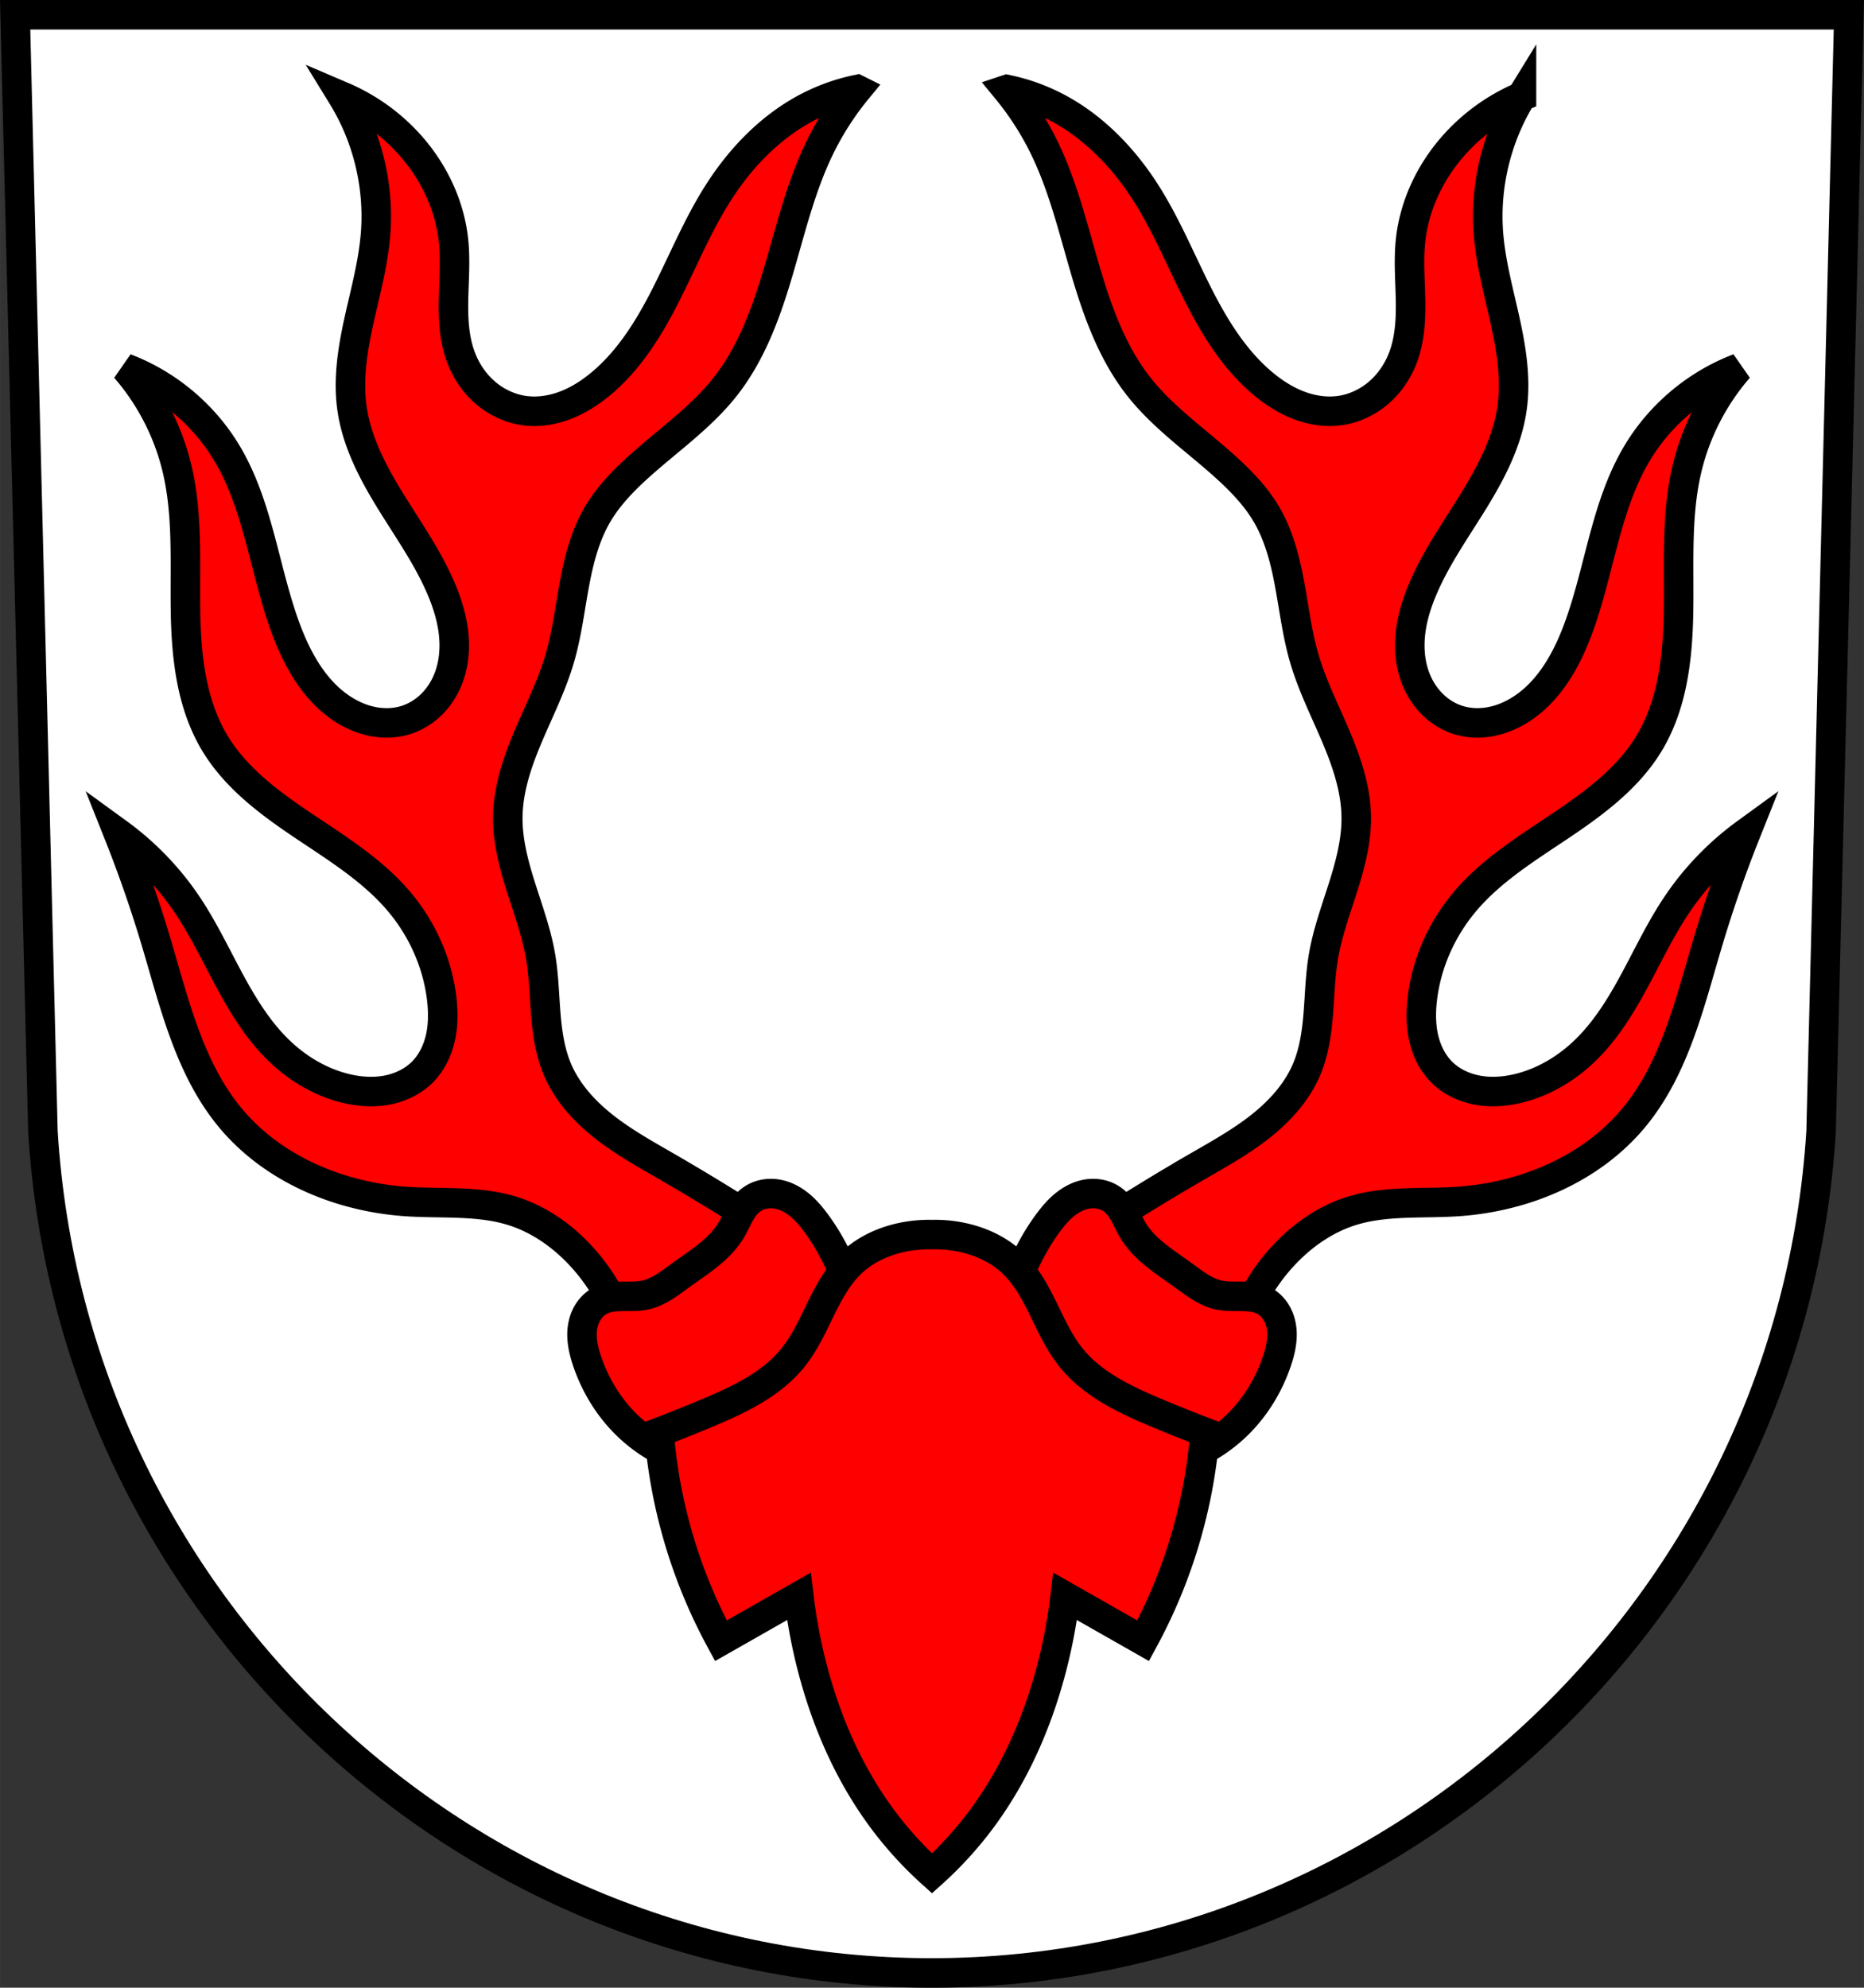 <svg xmlns="http://www.w3.org/2000/svg" width="694.69" height="740.71" viewBox="0 0 694.687 740.715"><rect x="0" y="0" width="694.687" height="740.715" fill="#333333" stroke="none"/><g fill-rule="evenodd" stroke="#000" stroke-width="11"><path d="m5.642 5.5 10.355 416.28c10.892 175.76 156.39 313.39 331.35 313.44 174.73-.205 320.32-137.92 331.35-313.44L689.051 5.5h-341.71z" fill="#fff"/><g fill="red"><path d="M319.45 33.35a71.347 71.347 0 0 0-17.598 6.158c-14.243 7.197-25.762 19.08-34.31 32.553-7.533 11.87-12.89 24.962-19.227 37.512-6.337 12.549-13.89 24.843-24.764 33.754-3.95 3.236-8.327 6-13.11 7.791-4.782 1.791-9.986 2.583-15.04 1.887-5.415-.745-10.553-3.198-14.67-6.793-4.117-3.595-7.218-8.306-9.08-13.443-2.47-6.802-2.781-14.185-2.627-21.42.154-7.234.748-14.493-.012-21.689-1.371-12.997-7.221-25.368-15.838-35.19a71.16 71.16 0 0 0-25.514-18.477c9.312 15.16 13.688 33.29 12.316 51.03-.848 10.969-3.811 21.643-6.18 32.387-2.369 10.743-4.156 21.826-2.617 32.719 1.773 12.546 7.843 24.06 14.5 34.838 6.657 10.781 14.05 21.22 18.932 32.908 2.15 5.144 3.805 10.533 4.42 16.07.615 5.542.164 11.252-1.779 16.479-1.346 3.621-3.409 6.988-6.111 9.748-2.702 2.76-6.05 4.903-9.727 6.088-3.787 1.221-7.877 1.411-11.799.74-3.922-.671-7.679-2.186-11.08-4.258-10.195-6.218-16.732-17.05-21.12-28.15-8.774-22.23-10.602-47.24-22.875-67.746-8.605-14.38-22.16-25.73-37.832-31.672 9.394 10.789 16.1 23.899 19.355 37.83 3.945 16.895 2.826 34.49 3.051 51.838.224 17.348 2.039 35.38 11.03 50.22 7.864 12.983 20.475 22.29 33.08 30.746 12.605 8.456 25.755 16.601 35.545 28.2 8.591 10.179 14.267 22.845 15.836 36.07.572 4.823.604 9.752-.438 14.496-1.041 4.744-3.2 9.308-6.6 12.777-3.625 3.699-8.535 6.01-13.633 6.926-5.097.915-10.377.487-15.402-.766-9.284-2.313-17.766-7.418-24.635-14.08-7.739-7.504-13.426-16.847-18.533-26.34-5.107-9.493-9.742-19.277-15.779-28.21a106.381 106.381 0 0 0-25.514-26.395 481.77 481.77 0 0 1 14.08 40.471c6.78 22.711 12.287 46.745 27.28 65.11 15.87 19.44 40.946 29.987 65.984 31.674 13.262.894 26.904-.443 39.592 3.52 9.418 2.941 17.809 8.712 24.635 15.836 10.133 10.575 16.975 24.26 19.355 38.711l51.91-28.15v-19.357a855.96 855.96 0 0 0-38.713-23.754c-7.973-4.606-16.06-9.109-23.277-14.824-7.22-5.715-13.609-12.766-17.193-21.248-2.764-6.542-3.768-13.685-4.334-20.764-.566-7.079-.723-14.207-1.91-21.21-1.498-8.837-4.606-17.307-7.313-25.852-2.707-8.545-5.04-17.354-4.92-26.316.144-10.4 3.595-20.468 7.654-30.04 4.059-9.577 8.781-18.919 11.701-28.902 2.608-8.918 3.731-18.19 5.408-27.328 1.677-9.139 3.974-18.322 8.67-26.34 3.275-5.591 7.637-10.475 12.316-14.957 11.558-11.07 25.27-19.998 35.19-32.553 9.932-12.562 15.462-27.992 19.982-43.36 4.52-15.363 8.241-31.09 15.209-45.506a109.858 109.858 0 0 1 14.08-21.994zm55.795 0a110.093 110.093 0 0 1 14.08 21.994c6.968 14.419 10.689 30.14 15.209 45.506 4.52 15.363 10.05 30.793 19.982 43.36 9.926 12.554 23.636 21.482 35.19 32.553 4.679 4.482 9.04 9.366 12.316 14.957 4.696 8.02 6.993 17.201 8.67 26.34 1.677 9.139 2.8 18.41 5.408 27.328 2.92 9.983 7.642 19.326 11.701 28.902 4.059 9.577 7.51 19.644 7.654 30.04.124 8.963-2.213 17.771-4.92 26.316-2.707 8.545-5.815 17.01-7.313 25.852-1.187 7-1.344 14.13-1.91 21.21-.566 7.079-1.57 14.222-4.334 20.764-3.584 8.482-9.973 15.533-17.193 21.248-7.22 5.715-15.304 10.218-23.277 14.824a856.453 856.453 0 0 0-38.711 23.754v19.357l51.908 28.15c2.38-14.452 9.222-28.14 19.355-38.711 6.826-7.124 15.217-12.895 24.635-15.836 12.688-3.962 26.33-2.626 39.592-3.52 25.04-1.687 50.11-12.234 65.984-31.674 14.989-18.361 20.495-42.39 27.28-65.11a478.803 478.803 0 0 1 14.08-40.471 106.331 106.331 0 0 0-25.514 26.395c-6.04 8.93-10.672 18.714-15.779 28.21-5.107 9.493-10.794 18.836-18.533 26.34-6.869 6.66-15.351 11.765-24.635 14.08-5.03 1.252-10.305 1.68-15.402.766-5.097-.915-10.01-3.227-13.631-6.926-3.399-3.469-5.56-8.03-6.602-12.777-1.041-4.744-1.01-9.673-.438-14.496 1.569-13.227 7.245-25.893 15.836-36.07 9.79-11.6 22.939-19.745 35.545-28.2 12.606-8.456 25.22-17.763 33.08-30.746 8.988-14.839 10.803-32.873 11.03-50.22.224-17.348-.895-34.943 3.051-51.838 3.253-13.931 9.961-27.04 19.355-37.83-15.669 5.942-29.23 17.292-37.832 31.672-12.273 20.511-14.1 45.512-22.875 67.746-4.384 11.11-10.92 21.936-21.12 28.15-3.397 2.072-7.154 3.587-11.08 4.258-3.922.671-8.01.48-11.799-.74-3.677-1.185-7.02-3.328-9.727-6.088-2.702-2.76-4.765-6.127-6.111-9.748-1.943-5.226-2.394-10.937-1.779-16.479.615-5.542 2.27-10.93 4.42-16.07 4.886-11.691 12.274-22.13 18.932-32.908 6.657-10.781 12.727-22.292 14.5-34.838 1.539-10.893-.248-21.975-2.617-32.719-2.369-10.743-5.331-21.418-6.18-32.387-1.372-17.736 3-35.872 12.316-51.03a71.157 71.157 0 0 0-25.514 18.477c-8.617 9.826-14.465 22.2-15.836 35.19-.759 7.196-.168 14.455-.014 21.689s-.157 14.618-2.627 21.42c-1.866 5.138-4.967 9.849-9.08 13.443-4.117 3.595-9.255 6.05-14.67 6.793-5.059.696-10.263-.096-15.04-1.887-4.782-1.79-9.16-4.555-13.11-7.791-10.874-8.911-18.427-21.2-24.764-33.754-6.337-12.549-11.694-25.642-19.227-37.512-8.551-13.474-20.07-25.356-34.31-32.553a71.322 71.322 0 0 0-17.598-6.158z"/><path d="M287.17 444.78a13.04 13.04 0 0 0-2.77.32c-1.817.414-3.546 1.241-4.975 2.438-1.681 1.407-2.91 3.279-3.953 5.207-1.044 1.928-1.928 3.942-3.063 5.818-4.318 7.142-11.787 11.64-18.543 16.539-4.212 3.054-8.439 6.455-13.531 7.518-2.739.572-5.568.425-8.365.461-2.797.036-5.679.278-8.174 1.543-1.71.867-3.173 2.193-4.273 3.764-1.1 1.571-1.841 3.382-2.24 5.258-.957 4.493.039 9.177 1.504 13.531 2.894 8.6 7.662 16.59 14.03 23.05 9.04 9.17 21.283 15.11 34.08 16.539l49.11 5.512c9.561-25.701 8.643-55.13-2.504-80.18-2.591-5.824-5.717-11.426-9.523-16.539-1.787-2.401-3.736-4.706-6.06-6.598-2.32-1.891-5.03-3.363-7.975-3.928a14.032 14.032 0 0 0-2.781-.252zm120.36 0a14.025 14.025 0 0 0-2.781.252c-2.94.565-5.654 2.036-7.975 3.928-2.32 1.891-4.269 4.197-6.06 6.598-3.806 5.113-6.932 10.715-9.523 16.539-11.147 25.05-12.06 54.48-2.504 80.18l49.11-5.512c12.795-1.425 25.04-7.369 34.08-16.539 6.369-6.463 11.14-14.453 14.03-23.05 1.465-4.354 2.459-9.04 1.502-13.531-.4-1.876-1.14-3.687-2.24-5.258-1.1-1.571-2.563-2.897-4.273-3.764-2.495-1.265-5.376-1.507-8.174-1.543-2.797-.036-5.627.111-8.365-.461-5.093-1.063-9.32-4.464-13.531-7.518-6.756-4.899-14.225-9.397-18.543-16.539-1.134-1.876-2.02-3.89-3.063-5.818-1.044-1.928-2.272-3.8-3.953-5.207-1.429-1.196-3.158-2.023-4.975-2.438a13.032 13.032 0 0 0-2.77-.32z"/><path d="M347.35 460.07a48.833 48.833 0 0 0-11.03 1c-7.04 1.462-13.832 4.57-19.04 9.523-4.996 4.748-8.335 10.945-11.371 17.13-3.036 6.188-5.896 12.548-10.18 17.947-8.126 10.241-20.51 16.01-32.574 21.05a647.281 647.281 0 0 1-17.541 7.02 194.659 194.659 0 0 0 8.52 43.602 194.312 194.312 0 0 0 14.533 34.08l29.07-16.537c1.132 9.64 2.975 19.2 5.512 28.564 5.185 19.15 13.338 37.615 25.06 53.625a137.648 137.648 0 0 0 19.04 21.05 137.198 137.198 0 0 0 19.04-21.05c11.72-16.01 19.873-34.473 25.06-53.625a197.414 197.414 0 0 0 5.512-28.564l29.07 16.537a194.32 194.32 0 0 0 14.535-34.08 194.425 194.425 0 0 0 8.52-43.602 619.144 619.144 0 0 1-17.541-7.02c-12.06-5.04-24.45-10.808-32.576-21.05-4.284-5.399-7.142-11.76-10.178-17.947-3.036-6.188-6.375-12.385-11.371-17.13-5.211-4.953-12.01-8.06-19.04-9.523a48.552 48.552 0 0 0-11.03-1z"/></g></g></svg>